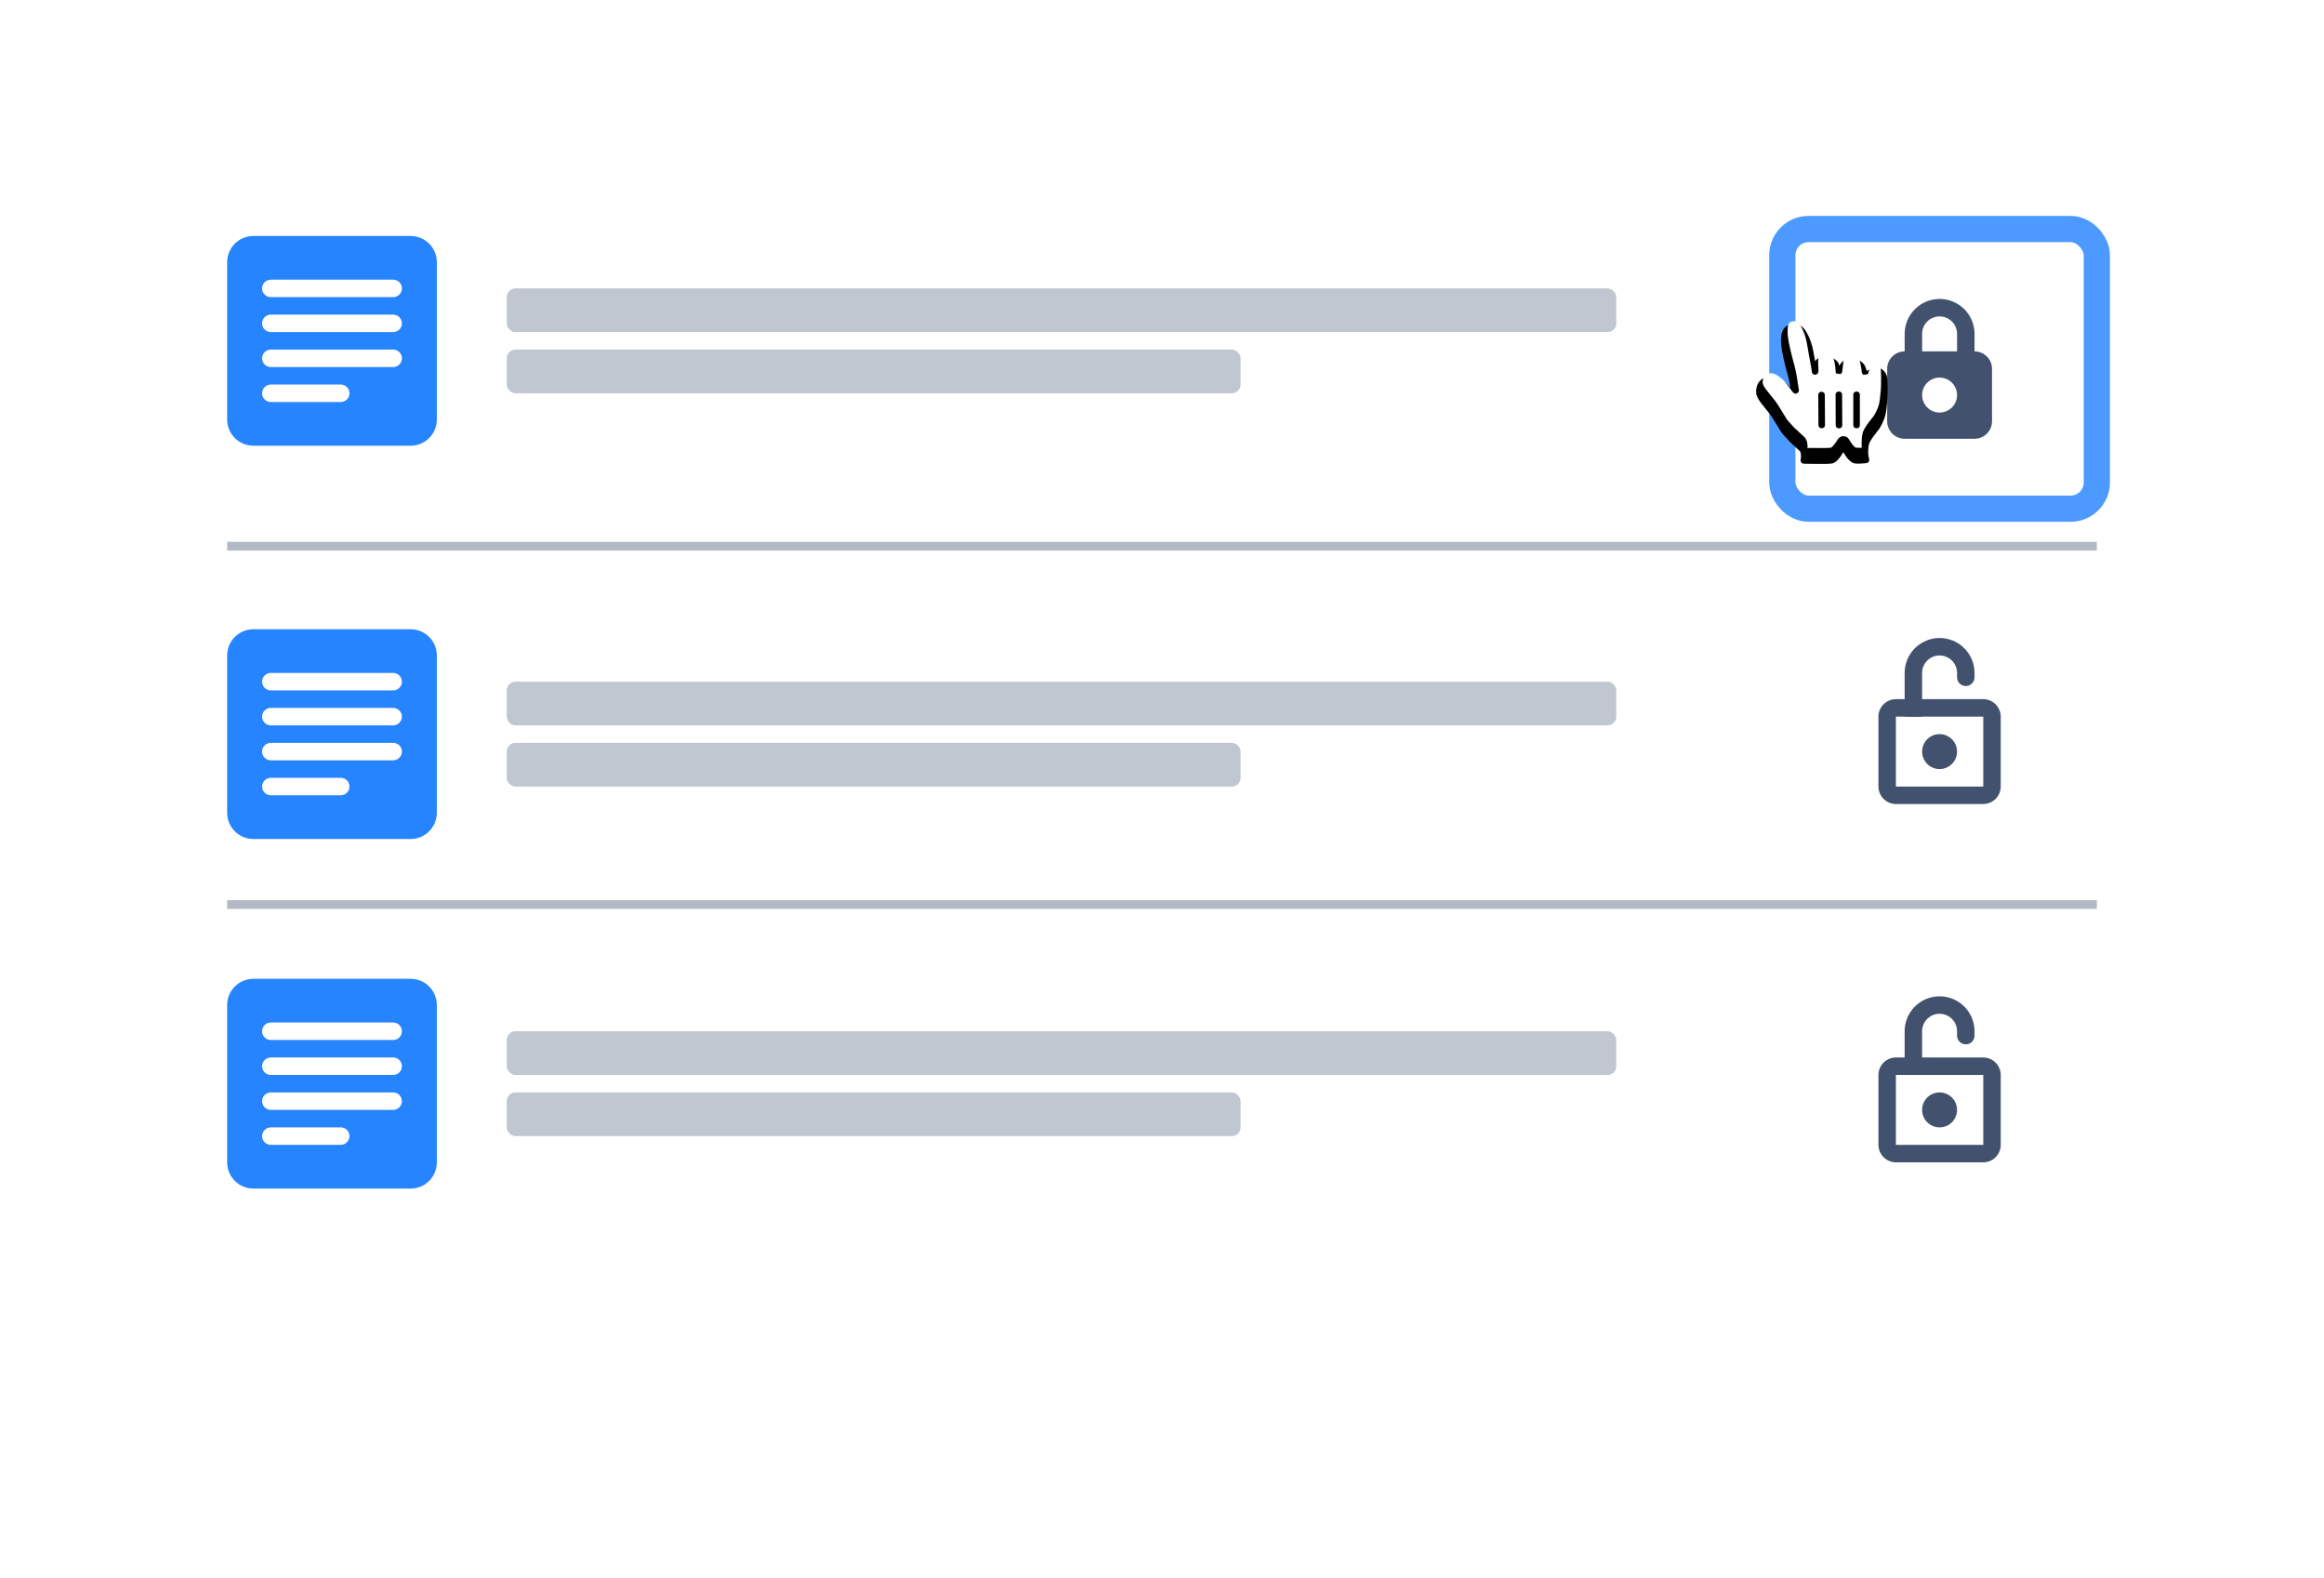<svg width="249" height="169" viewBox="0 0 249 169" fill="none" xmlns="http://www.w3.org/2000/svg">
<g clip-path="url(#clip0)">
<g filter="url(#filter0_dd)">
<rect x="7.488" y="1.872" width="234.023" height="144.158" rx="3.744" fill="white"/>
</g>
<g clip-path="url(#clip1)">
<rect width="22.466" height="22.466" transform="translate(24.338 25.274)" fill="white" fill-opacity="0.01"/>
<path fill-rule="evenodd" clip-rule="evenodd" d="M27.146 25.274H43.996C44.741 25.274 45.455 25.57 45.981 26.097C46.508 26.624 46.804 27.338 46.804 28.083V44.932C46.804 45.677 46.508 46.391 45.981 46.918C45.455 47.445 44.741 47.741 43.996 47.741H27.146C26.401 47.741 25.687 47.445 25.16 46.918C24.634 46.391 24.338 45.677 24.338 44.932V28.083C24.338 27.338 24.634 26.624 25.16 26.097C25.687 25.57 26.401 25.274 27.146 25.274V25.274ZM28.082 42.124C28.082 42.645 28.5 43.06 29.014 43.06H36.512C37.017 43.06 37.443 42.641 37.443 42.124C37.443 41.604 37.026 41.188 36.512 41.188H29.014C28.508 41.188 28.082 41.607 28.082 42.124ZM28.082 38.38C28.082 38.9 28.502 39.316 29.018 39.316H42.124C42.643 39.316 43.06 38.896 43.06 38.38C43.06 37.859 42.64 37.444 42.124 37.444H29.018C28.499 37.444 28.082 37.863 28.082 38.38ZM28.082 34.635C28.082 35.156 28.502 35.571 29.018 35.571H42.124C42.643 35.571 43.06 35.152 43.06 34.635C43.06 34.115 42.64 33.699 42.124 33.699H29.018C28.499 33.699 28.082 34.119 28.082 34.635ZM28.082 30.891C28.082 31.411 28.502 31.827 29.018 31.827H42.124C42.643 31.827 43.06 31.408 43.06 30.891C43.06 30.37 42.64 29.955 42.124 29.955H29.018C28.499 29.955 28.082 30.374 28.082 30.891Z" fill="#2684FF"/>
</g>
<rect x="54.293" y="37.444" width="78.632" height="4.68" rx="0.936" fill="#C1C7D0"/>
<rect x="54.293" y="30.891" width="118.883" height="4.68" rx="0.936" fill="#C1C7D0"/>
<g filter="url(#filter1_dd)">
<rect x="190.963" y="21.53" width="33.699" height="29.955" rx="2.808" fill="white"/>
<rect width="22.466" height="22.466" transform="translate(196.58 25.274)" fill="white" fill-opacity="0.01"/>
<path fill-rule="evenodd" clip-rule="evenodd" d="M204.069 34.635V32.765C204.07 31.772 204.465 30.82 205.167 30.117C205.869 29.415 206.821 29.02 207.814 29.019C208.306 29.019 208.793 29.116 209.247 29.304C209.702 29.492 210.114 29.768 210.462 30.116C210.81 30.464 211.086 30.877 211.274 31.332C211.462 31.786 211.558 32.273 211.558 32.765V34.635C212.055 34.635 212.531 34.833 212.882 35.184C213.233 35.535 213.43 36.011 213.43 36.508V42.124C213.43 43.158 212.586 43.996 211.55 43.996H204.079C203.832 43.998 203.588 43.95 203.359 43.856C203.131 43.763 202.924 43.625 202.749 43.451C202.574 43.277 202.435 43.07 202.341 42.843C202.246 42.615 202.197 42.371 202.197 42.124V36.508C202.197 35.476 203.037 34.64 204.069 34.635ZM205.942 34.635H209.686V32.765C209.686 32.519 209.638 32.276 209.544 32.048C209.45 31.821 209.312 31.614 209.138 31.44C208.964 31.266 208.758 31.128 208.531 31.034C208.303 30.94 208.06 30.891 207.814 30.891C206.782 30.891 205.942 31.732 205.942 32.765V34.635ZM207.814 41.188C208.31 41.188 208.787 40.991 209.138 40.64C209.489 40.288 209.686 39.812 209.686 39.316C209.686 38.819 209.489 38.343 209.138 37.992C208.787 37.641 208.31 37.444 207.814 37.444C207.317 37.444 206.841 37.641 206.49 37.992C206.139 38.343 205.942 38.819 205.942 39.316C205.942 39.812 206.139 40.288 206.49 40.64C206.841 40.991 207.317 41.188 207.814 41.188Z" fill="#42526E"/>
<rect x="190.963" y="21.53" width="33.699" height="29.955" rx="2.808" stroke="#4C9AFF" stroke-width="2.808"/>
</g>
<line x1="24.338" y1="58.506" x2="224.661" y2="58.506" stroke="#B3BAC5" stroke-width="0.936"/>
<g clip-path="url(#clip2)">
<rect width="22.466" height="22.466" transform="translate(24.338 67.398)" fill="white" fill-opacity="0.01"/>
<path fill-rule="evenodd" clip-rule="evenodd" d="M27.146 67.398H43.996C44.741 67.398 45.455 67.694 45.981 68.221C46.508 68.748 46.804 69.462 46.804 70.207V87.056C46.804 87.801 46.508 88.516 45.981 89.042C45.455 89.569 44.741 89.865 43.996 89.865H27.146C26.401 89.865 25.687 89.569 25.16 89.042C24.634 88.516 24.338 87.801 24.338 87.056V70.207C24.338 69.462 24.634 68.748 25.16 68.221C25.687 67.694 26.401 67.398 27.146 67.398V67.398ZM28.082 84.248C28.082 84.769 28.5 85.184 29.014 85.184H36.512C37.017 85.184 37.443 84.765 37.443 84.248C37.443 83.728 37.026 83.312 36.512 83.312H29.014C28.508 83.312 28.082 83.731 28.082 84.248ZM28.082 80.504C28.082 81.024 28.502 81.44 29.018 81.44H42.124C42.643 81.44 43.06 81.02 43.06 80.504C43.06 79.983 42.64 79.568 42.124 79.568H29.018C28.499 79.568 28.082 79.987 28.082 80.504ZM28.082 76.759C28.082 77.28 28.502 77.695 29.018 77.695H42.124C42.643 77.695 43.06 77.276 43.06 76.759C43.06 76.239 42.64 75.823 42.124 75.823H29.018C28.499 75.823 28.082 76.243 28.082 76.759ZM28.082 73.015C28.082 73.535 28.502 73.951 29.018 73.951H42.124C42.643 73.951 43.06 73.532 43.06 73.015C43.06 72.495 42.64 72.079 42.124 72.079H29.018C28.499 72.079 28.082 72.498 28.082 73.015Z" fill="#2684FF"/>
</g>
<rect x="54.293" y="79.568" width="78.632" height="4.68" rx="0.936" fill="#C1C7D0"/>
<rect x="54.293" y="73.015" width="118.883" height="4.68" rx="0.936" fill="#C1C7D0"/>
<rect width="22.466" height="22.466" transform="translate(196.578 66.462)" fill="white" fill-opacity="0.01"/>
<path d="M201.26 76.768C201.26 75.729 202.099 74.887 203.138 74.887H212.487C212.985 74.888 213.463 75.087 213.815 75.439C214.167 75.792 214.365 76.27 214.365 76.768V84.24C214.365 85.279 213.525 86.12 212.487 86.12H203.138C202.639 86.12 202.162 85.921 201.81 85.569C201.458 85.216 201.26 84.738 201.26 84.24V76.768ZM203.132 76.759V84.248H212.493V76.759H203.132Z" fill="#42526E"/>
<path d="M207.812 82.376C208.846 82.376 209.685 81.538 209.685 80.504C209.685 79.47 208.846 78.632 207.812 78.632C206.778 78.632 205.94 79.47 205.94 80.504C205.94 81.538 206.778 82.376 207.812 82.376Z" fill="#42526E"/>
<path d="M204.068 72.081C204.069 71.088 204.463 70.135 205.165 69.433C205.867 68.731 206.819 68.336 207.812 68.335C208.304 68.335 208.791 68.431 209.246 68.62C209.7 68.808 210.113 69.084 210.461 69.432C210.808 69.78 211.084 70.193 211.272 70.647C211.46 71.102 211.557 71.589 211.557 72.081V72.547H209.685V72.081C209.685 71.835 209.636 71.591 209.542 71.364C209.448 71.137 209.31 70.93 209.137 70.756C208.963 70.582 208.756 70.444 208.529 70.35C208.302 70.255 208.058 70.207 207.812 70.207C206.781 70.207 205.94 71.047 205.94 72.081V76.759H204.068V72.081ZM209.685 72.547H211.557C211.557 72.795 211.458 73.033 211.283 73.209C211.107 73.385 210.869 73.483 210.621 73.483C210.372 73.483 210.134 73.385 209.959 73.209C209.783 73.033 209.685 72.795 209.685 72.547Z" fill="#42526E"/>
<line x1="24.338" y1="96.885" x2="224.661" y2="96.885" stroke="#B3BAC5" stroke-width="0.936"/>
<g clip-path="url(#clip3)">
<rect width="22.466" height="22.466" transform="translate(24.338 104.842)" fill="white" fill-opacity="0.01"/>
<path fill-rule="evenodd" clip-rule="evenodd" d="M27.146 104.842H43.996C44.741 104.842 45.455 105.138 45.981 105.665C46.508 106.191 46.804 106.906 46.804 107.65V124.5C46.804 125.245 46.508 125.959 45.981 126.486C45.455 127.012 44.741 127.308 43.996 127.308H27.146C26.401 127.308 25.687 127.012 25.16 126.486C24.634 125.959 24.338 125.245 24.338 124.5V107.65C24.338 106.906 24.634 106.191 25.16 105.665C25.687 105.138 26.401 104.842 27.146 104.842V104.842ZM28.082 121.692C28.082 122.212 28.5 122.628 29.014 122.628H36.512C37.017 122.628 37.443 122.208 37.443 121.692C37.443 121.171 37.026 120.756 36.512 120.756H29.014C28.508 120.756 28.082 121.175 28.082 121.692ZM28.082 117.947C28.082 118.468 28.502 118.883 29.018 118.883H42.124C42.643 118.883 43.06 118.464 43.06 117.947C43.06 117.427 42.64 117.011 42.124 117.011H29.018C28.499 117.011 28.082 117.431 28.082 117.947ZM28.082 114.203C28.082 114.723 28.502 115.139 29.018 115.139H42.124C42.643 115.139 43.06 114.72 43.06 114.203C43.06 113.683 42.64 113.267 42.124 113.267H29.018C28.499 113.267 28.082 113.686 28.082 114.203ZM28.082 110.459C28.082 110.979 28.502 111.395 29.018 111.395H42.124C42.643 111.395 43.06 110.975 43.06 110.459C43.06 109.938 42.64 109.523 42.124 109.523H29.018C28.499 109.523 28.082 109.942 28.082 110.459Z" fill="#2684FF"/>
</g>
<rect x="54.293" y="117.011" width="78.632" height="4.68" rx="0.936" fill="#C1C7D0"/>
<rect x="54.293" y="110.459" width="118.883" height="4.68" rx="0.936" fill="#C1C7D0"/>
<rect width="22.466" height="22.466" transform="translate(196.578 104.842)" fill="white" fill-opacity="0.01"/>
<path d="M201.26 115.148C201.26 114.108 202.099 113.267 203.138 113.267H212.487C212.985 113.268 213.463 113.466 213.815 113.819C214.167 114.172 214.365 114.649 214.365 115.148V122.619C214.365 123.658 213.525 124.5 212.487 124.5H203.138C202.639 124.499 202.162 124.301 201.81 123.948C201.458 123.596 201.26 123.118 201.26 122.619V115.148ZM203.132 115.139V122.628H212.493V115.139H203.132Z" fill="#42526E"/>
<path d="M207.812 120.756C208.846 120.756 209.685 119.917 209.685 118.883C209.685 117.849 208.846 117.011 207.812 117.011C206.778 117.011 205.94 117.849 205.94 118.883C205.94 119.917 206.778 120.756 207.812 120.756Z" fill="#42526E"/>
<path d="M204.068 110.461C204.069 109.467 204.463 108.515 205.165 107.813C205.867 107.11 206.819 106.715 207.812 106.714C208.304 106.714 208.791 106.811 209.246 106.999C209.7 107.188 210.113 107.464 210.461 107.812C210.808 108.16 211.084 108.573 211.272 109.027C211.46 109.482 211.557 109.969 211.557 110.461V110.927H209.685V110.461C209.685 110.215 209.636 109.971 209.542 109.744C209.448 109.516 209.31 109.31 209.137 109.136C208.963 108.962 208.756 108.824 208.529 108.729C208.302 108.635 208.058 108.587 207.812 108.586C206.781 108.586 205.94 109.427 205.94 110.461V115.139H204.068V110.461ZM209.685 110.927H211.557C211.557 111.175 211.458 111.413 211.283 111.589C211.107 111.764 210.869 111.863 210.621 111.863C210.372 111.863 210.134 111.764 209.959 111.589C209.783 111.413 209.685 111.175 209.685 110.927Z" fill="#42526E"/>
<g filter="url(#filter2_d)">
<path fill-rule="evenodd" clip-rule="evenodd" d="M191.731 46.29C191.871 46.416 191.968 46.508 192.269 46.793C192.563 47.072 192.705 47.204 192.835 47.314C192.889 47.36 192.935 47.482 192.954 47.664C192.969 47.813 192.963 47.98 192.945 48.14C192.939 48.196 192.933 48.236 192.929 48.255C192.89 48.469 193.053 48.667 193.271 48.669C193.467 48.671 193.618 48.673 194.017 48.681C194.117 48.682 194.117 48.682 194.218 48.684C195.304 48.703 195.859 48.698 196.257 48.648C196.682 48.594 197.121 48.08 197.499 47.435C197.82 48.006 198.266 48.563 198.715 48.636C198.858 48.658 199.031 48.665 199.231 48.661C199.381 48.657 199.539 48.648 199.698 48.633C199.818 48.623 199.914 48.612 199.972 48.604C200.183 48.577 200.321 48.369 200.265 48.163C200.253 48.119 200.233 48.037 200.213 47.935C200.19 47.816 200.174 47.7 200.166 47.594C200.161 47.527 200.161 47.466 200.164 47.413C200.169 47.322 200.17 47.27 200.173 47.152C200.174 47.108 200.174 47.108 200.175 47.069C200.18 46.943 200.197 46.823 200.252 46.562C200.276 46.448 200.39 46.231 200.57 45.963C200.624 45.883 200.682 45.799 200.745 45.713C200.864 45.549 200.992 45.384 201.12 45.225C201.197 45.131 201.257 45.06 201.29 45.021C201.567 44.624 201.863 43.974 201.971 43.593C202.076 43.228 202.159 42.555 202.21 41.894C202.238 41.518 202.249 41.216 202.249 40.741C202.249 40.658 202.249 40.658 202.249 40.589C202.249 40.477 202.249 40.434 202.249 40.382C202.248 40.238 202.244 40.095 202.23 39.732C202.2 38.97 201.783 38.478 201.168 38.383C200.644 38.302 200.007 38.737 200.007 38.737C200.007 38.737 199.866 38.247 199.77 38.096C199.614 37.853 199.214 37.544 198.907 37.484C198.592 37.422 198.219 37.429 197.876 37.49C197.576 37.544 197.277 37.812 197.104 38.101C196.98 38.307 197.096 38.09 196.972 37.877C196.801 37.583 196.402 37.319 196.022 37.242C195.7 37.175 195.331 37.2 194.994 37.301C194.561 37.43 194.492 37.76 194.475 37.666C194.417 37.349 194.412 37.37 194.376 37.144C194.242 36.306 194.093 35.726 193.866 35.22C193.879 35.249 193.783 35.031 193.749 34.956C193.688 34.825 193.628 34.707 193.561 34.594C193.357 34.244 193.122 33.982 192.828 33.833C192.318 33.575 191.552 33.7 191.189 34.124C190.829 34.545 190.769 35.249 190.859 36.12C190.894 36.458 191.016 37.075 191.126 37.531C191.165 37.69 191.199 37.834 191.261 38.101C191.272 38.146 191.272 38.146 191.283 38.192C191.331 38.394 191.374 38.56 191.425 38.742C191.419 38.723 191.515 39.064 191.536 39.14C191.543 39.165 191.543 39.165 191.549 39.19C191.588 39.334 191.625 39.489 191.683 39.748C191.715 39.891 191.746 40.043 191.777 40.204C191.86 40.644 191.861 40.553 191.78 40.459C191.725 40.394 191.673 40.335 191.623 40.281C191.53 40.18 191.444 40.097 191.362 40.03C190.768 39.544 190.404 39.33 189.905 39.282C189.085 39.204 188.308 39.783 188.191 40.564C188.119 41.043 188.142 41.263 188.364 41.687C188.486 41.915 188.692 42.191 189.077 42.667C189.1 42.696 189.1 42.696 189.124 42.725C189.596 43.307 189.648 43.372 189.76 43.535C190.064 43.975 190.803 45.24 190.937 45.41L191.731 46.29Z" fill="black"/>
</g>
<path fill-rule="evenodd" clip-rule="evenodd" d="M189.668 42.283C189.645 42.254 189.645 42.254 189.622 42.225C189.269 41.789 189.075 41.53 188.984 41.359C188.841 41.085 188.833 41.011 188.885 40.668C188.945 40.263 189.382 39.938 189.838 39.981C190.153 40.011 190.428 40.173 190.917 40.574C190.97 40.617 191.034 40.679 191.107 40.758C191.151 40.805 191.196 40.856 191.246 40.914C191.32 41.002 191.571 41.308 191.534 41.264C191.588 41.329 191.627 41.38 191.672 41.442C191.76 41.568 191.809 41.637 191.876 41.727C191.845 41.685 192.077 42.006 192.127 42.053C192.387 42.302 192.765 42.093 192.741 41.761C192.738 41.705 192.724 41.646 192.697 41.541C192.59 40.774 192.552 40.528 192.466 40.074C192.434 39.905 192.402 39.745 192.368 39.594C192.308 39.327 192.268 39.164 192.227 39.01C192.22 38.983 192.22 38.983 192.213 38.956C192.191 38.877 192.094 38.53 192.1 38.553C192.052 38.381 192.012 38.222 191.965 38.028C191.955 37.984 191.955 37.984 191.944 37.939C191.882 37.674 191.847 37.526 191.807 37.365C191.704 36.939 191.588 36.347 191.557 36.047C191.487 35.37 191.535 34.798 191.722 34.581C191.867 34.411 192.28 34.343 192.511 34.46C192.661 34.536 192.812 34.704 192.955 34.948C193.009 35.04 193.059 35.139 193.111 35.251C193.143 35.319 193.236 35.53 193.225 35.507C193.422 35.947 193.557 36.472 193.682 37.254C193.719 37.486 193.764 37.749 193.823 38.07C193.84 38.165 193.84 38.165 193.858 38.26C194.14 39.791 194.119 39.675 194.123 39.797C194.138 40.242 194.795 40.253 194.824 39.808C194.834 39.667 194.83 39.541 194.814 39.18C194.812 39.129 194.812 39.129 194.809 39.078C194.795 38.744 194.796 38.553 194.816 38.444C194.852 38.245 195.03 38.023 195.194 37.974C195.425 37.905 195.678 37.888 195.88 37.929C196.074 37.969 196.3 38.118 196.365 38.23C196.443 38.364 196.51 38.57 196.562 38.824C196.603 39.03 196.632 39.25 196.652 39.485C196.658 39.559 196.662 39.615 196.668 39.709C196.671 39.748 196.671 39.748 196.674 39.78C196.675 39.796 196.675 39.796 196.679 39.822C196.682 39.84 196.682 39.84 196.695 39.885C196.702 40.014 196.702 40.014 197.22 40.062C197.375 39.875 197.375 39.875 197.371 39.842C197.396 39.732 197.411 39.608 197.434 39.376C197.448 39.225 197.455 39.151 197.463 39.074C197.498 38.756 197.541 38.553 197.595 38.465C197.661 38.354 197.894 38.2 197.999 38.181C198.261 38.135 198.55 38.13 198.772 38.173C198.873 38.193 199.119 38.383 199.177 38.473C199.297 38.662 199.413 39.27 199.479 39.874C199.468 39.913 199.468 39.913 199.629 40.143C200.182 40.08 200.182 40.08 200.166 39.98C200.181 39.945 200.192 39.904 200.209 39.84C200.248 39.69 200.274 39.603 200.313 39.506C200.34 39.439 200.369 39.381 200.398 39.336C200.511 39.158 200.803 39.037 201.06 39.077C201.335 39.119 201.511 39.326 201.528 39.759C201.541 40.115 201.545 40.252 201.546 40.386C201.547 40.436 201.547 40.476 201.546 40.588C201.546 40.657 201.546 40.657 201.546 40.741C201.546 41.199 201.536 41.484 201.51 41.84C201.462 42.452 201.382 43.097 201.296 43.401C201.207 43.71 200.943 44.291 200.734 44.593C200.72 44.607 200.656 44.683 200.575 44.783C200.439 44.95 200.304 45.125 200.177 45.3C200.109 45.393 200.045 45.484 199.986 45.572C199.758 45.912 199.612 46.19 199.564 46.418C199.502 46.715 199.48 46.872 199.473 47.042C199.472 47.09 199.472 47.09 199.471 47.137C199.468 47.247 199.467 47.292 199.462 47.373C199.457 47.458 199.459 47.548 199.465 47.644C199.475 47.78 199.465 47.967 199.465 47.967C199.465 47.967 199.347 47.956 199.215 47.959C199.053 47.963 198.919 47.957 198.826 47.942C198.692 47.921 198.331 47.468 198.145 47.116C197.862 46.576 197.176 46.602 196.894 47.079C196.64 47.511 196.277 47.937 196.169 47.951C195.818 47.995 195.275 48 194.229 47.982C194.129 47.98 194.129 47.98 194.029 47.978C193.628 47.971 193.643 48.039 193.652 47.967C193.675 47.761 193.672 47.799 193.652 47.593C193.617 47.247 193.51 46.965 193.288 46.778C193.173 46.681 193.035 46.553 192.759 46.29C192.443 45.991 192.344 45.898 192.222 45.791L191.472 44.957C191.39 44.852 190.667 43.615 190.337 43.136C190.209 42.95 190.161 42.89 189.668 42.283ZM198.569 42.286V45.524C198.569 45.992 199.271 45.992 199.271 45.524V42.286C199.271 41.818 198.569 41.818 198.569 42.286ZM196.668 42.286L196.683 45.537C196.685 46.005 197.387 46.002 197.385 45.533L197.37 42.282C197.368 41.814 196.665 41.818 196.668 42.286ZM195.536 45.519L195.516 42.312C195.513 41.843 194.811 41.848 194.814 42.316L194.834 45.523C194.837 45.991 195.539 45.987 195.536 45.519Z" fill="white"/>
</g>
<defs>
<filter id="filter0_dd" x="-4.512" y="-2.128" width="258.023" height="168.158" filterUnits="userSpaceOnUse" color-interpolation-filters="sRGB">
<feFlood flood-opacity="0" result="BackgroundImageFix"/>
<feColorMatrix in="SourceAlpha" type="matrix" values="0 0 0 0 0 0 0 0 0 0 0 0 0 0 0 0 0 0 127 0"/>
<feOffset/>
<feGaussianBlur stdDeviation="0.5"/>
<feColorMatrix type="matrix" values="0 0 0 0 0.035 0 0 0 0 0.118 0 0 0 0 0.259 0 0 0 0.31 0"/>
<feBlend mode="normal" in2="BackgroundImageFix" result="effect1_dropShadow"/>
<feColorMatrix in="SourceAlpha" type="matrix" values="0 0 0 0 0 0 0 0 0 0 0 0 0 0 0 0 0 0 127 0"/>
<feOffset dy="8"/>
<feGaussianBlur stdDeviation="6"/>
<feColorMatrix type="matrix" values="0 0 0 0 0.035 0 0 0 0 0.118 0 0 0 0 0.259 0 0 0 0.15 0"/>
<feBlend mode="normal" in2="effect1_dropShadow" result="effect2_dropShadow"/>
<feBlend mode="normal" in="SourceGraphic" in2="effect2_dropShadow" result="shape"/>
</filter>
<filter id="filter1_dd" x="184.559" y="18.126" width="46.508" height="42.763" filterUnits="userSpaceOnUse" color-interpolation-filters="sRGB">
<feFlood flood-opacity="0" result="BackgroundImageFix"/>
<feColorMatrix in="SourceAlpha" type="matrix" values="0 0 0 0 0 0 0 0 0 0 0 0 0 0 0 0 0 0 127 0"/>
<feOffset/>
<feGaussianBlur stdDeviation="0.5"/>
<feColorMatrix type="matrix" values="0 0 0 0 0.035 0 0 0 0 0.118 0 0 0 0 0.259 0 0 0 0.31 0"/>
<feBlend mode="normal" in2="BackgroundImageFix" result="effect1_dropShadow"/>
<feColorMatrix in="SourceAlpha" type="matrix" values="0 0 0 0 0 0 0 0 0 0 0 0 0 0 0 0 0 0 127 0"/>
<feOffset dy="3"/>
<feGaussianBlur stdDeviation="2.5"/>
<feColorMatrix type="matrix" values="0 0 0 0 0.035 0 0 0 0 0.118 0 0 0 0 0.259 0 0 0 0.2 0"/>
<feBlend mode="normal" in2="effect1_dropShadow" result="effect2_dropShadow"/>
<feBlend mode="normal" in="SourceGraphic" in2="effect2_dropShadow" result="shape"/>
</filter>
<filter id="filter2_d" x="186.154" y="32.699" width="18.095" height="18.995" filterUnits="userSpaceOnUse" color-interpolation-filters="sRGB">
<feFlood flood-opacity="0" result="BackgroundImageFix"/>
<feColorMatrix in="SourceAlpha" type="matrix" values="0 0 0 0 0 0 0 0 0 0 0 0 0 0 0 0 0 0 127 0"/>
<feOffset dy="1"/>
<feGaussianBlur stdDeviation="1"/>
<feColorMatrix type="matrix" values="0 0 0 0 0 0 0 0 0 0 0 0 0 0 0 0 0 0 0.4 0"/>
<feBlend mode="normal" in2="BackgroundImageFix" result="effect1_dropShadow"/>
<feBlend mode="normal" in="SourceGraphic" in2="effect1_dropShadow" result="shape"/>
</filter>
<clipPath id="clip0">
<rect width="249" height="168.496" fill="white"/>
</clipPath>
<clipPath id="clip1">
<rect width="22.466" height="22.466" fill="white" transform="translate(24.338 25.274)"/>
</clipPath>
<clipPath id="clip2">
<rect width="22.466" height="22.466" fill="white" transform="translate(24.338 67.398)"/>
</clipPath>
<clipPath id="clip3">
<rect width="22.466" height="22.466" fill="white" transform="translate(24.338 104.842)"/>
</clipPath>
</defs>
</svg>
